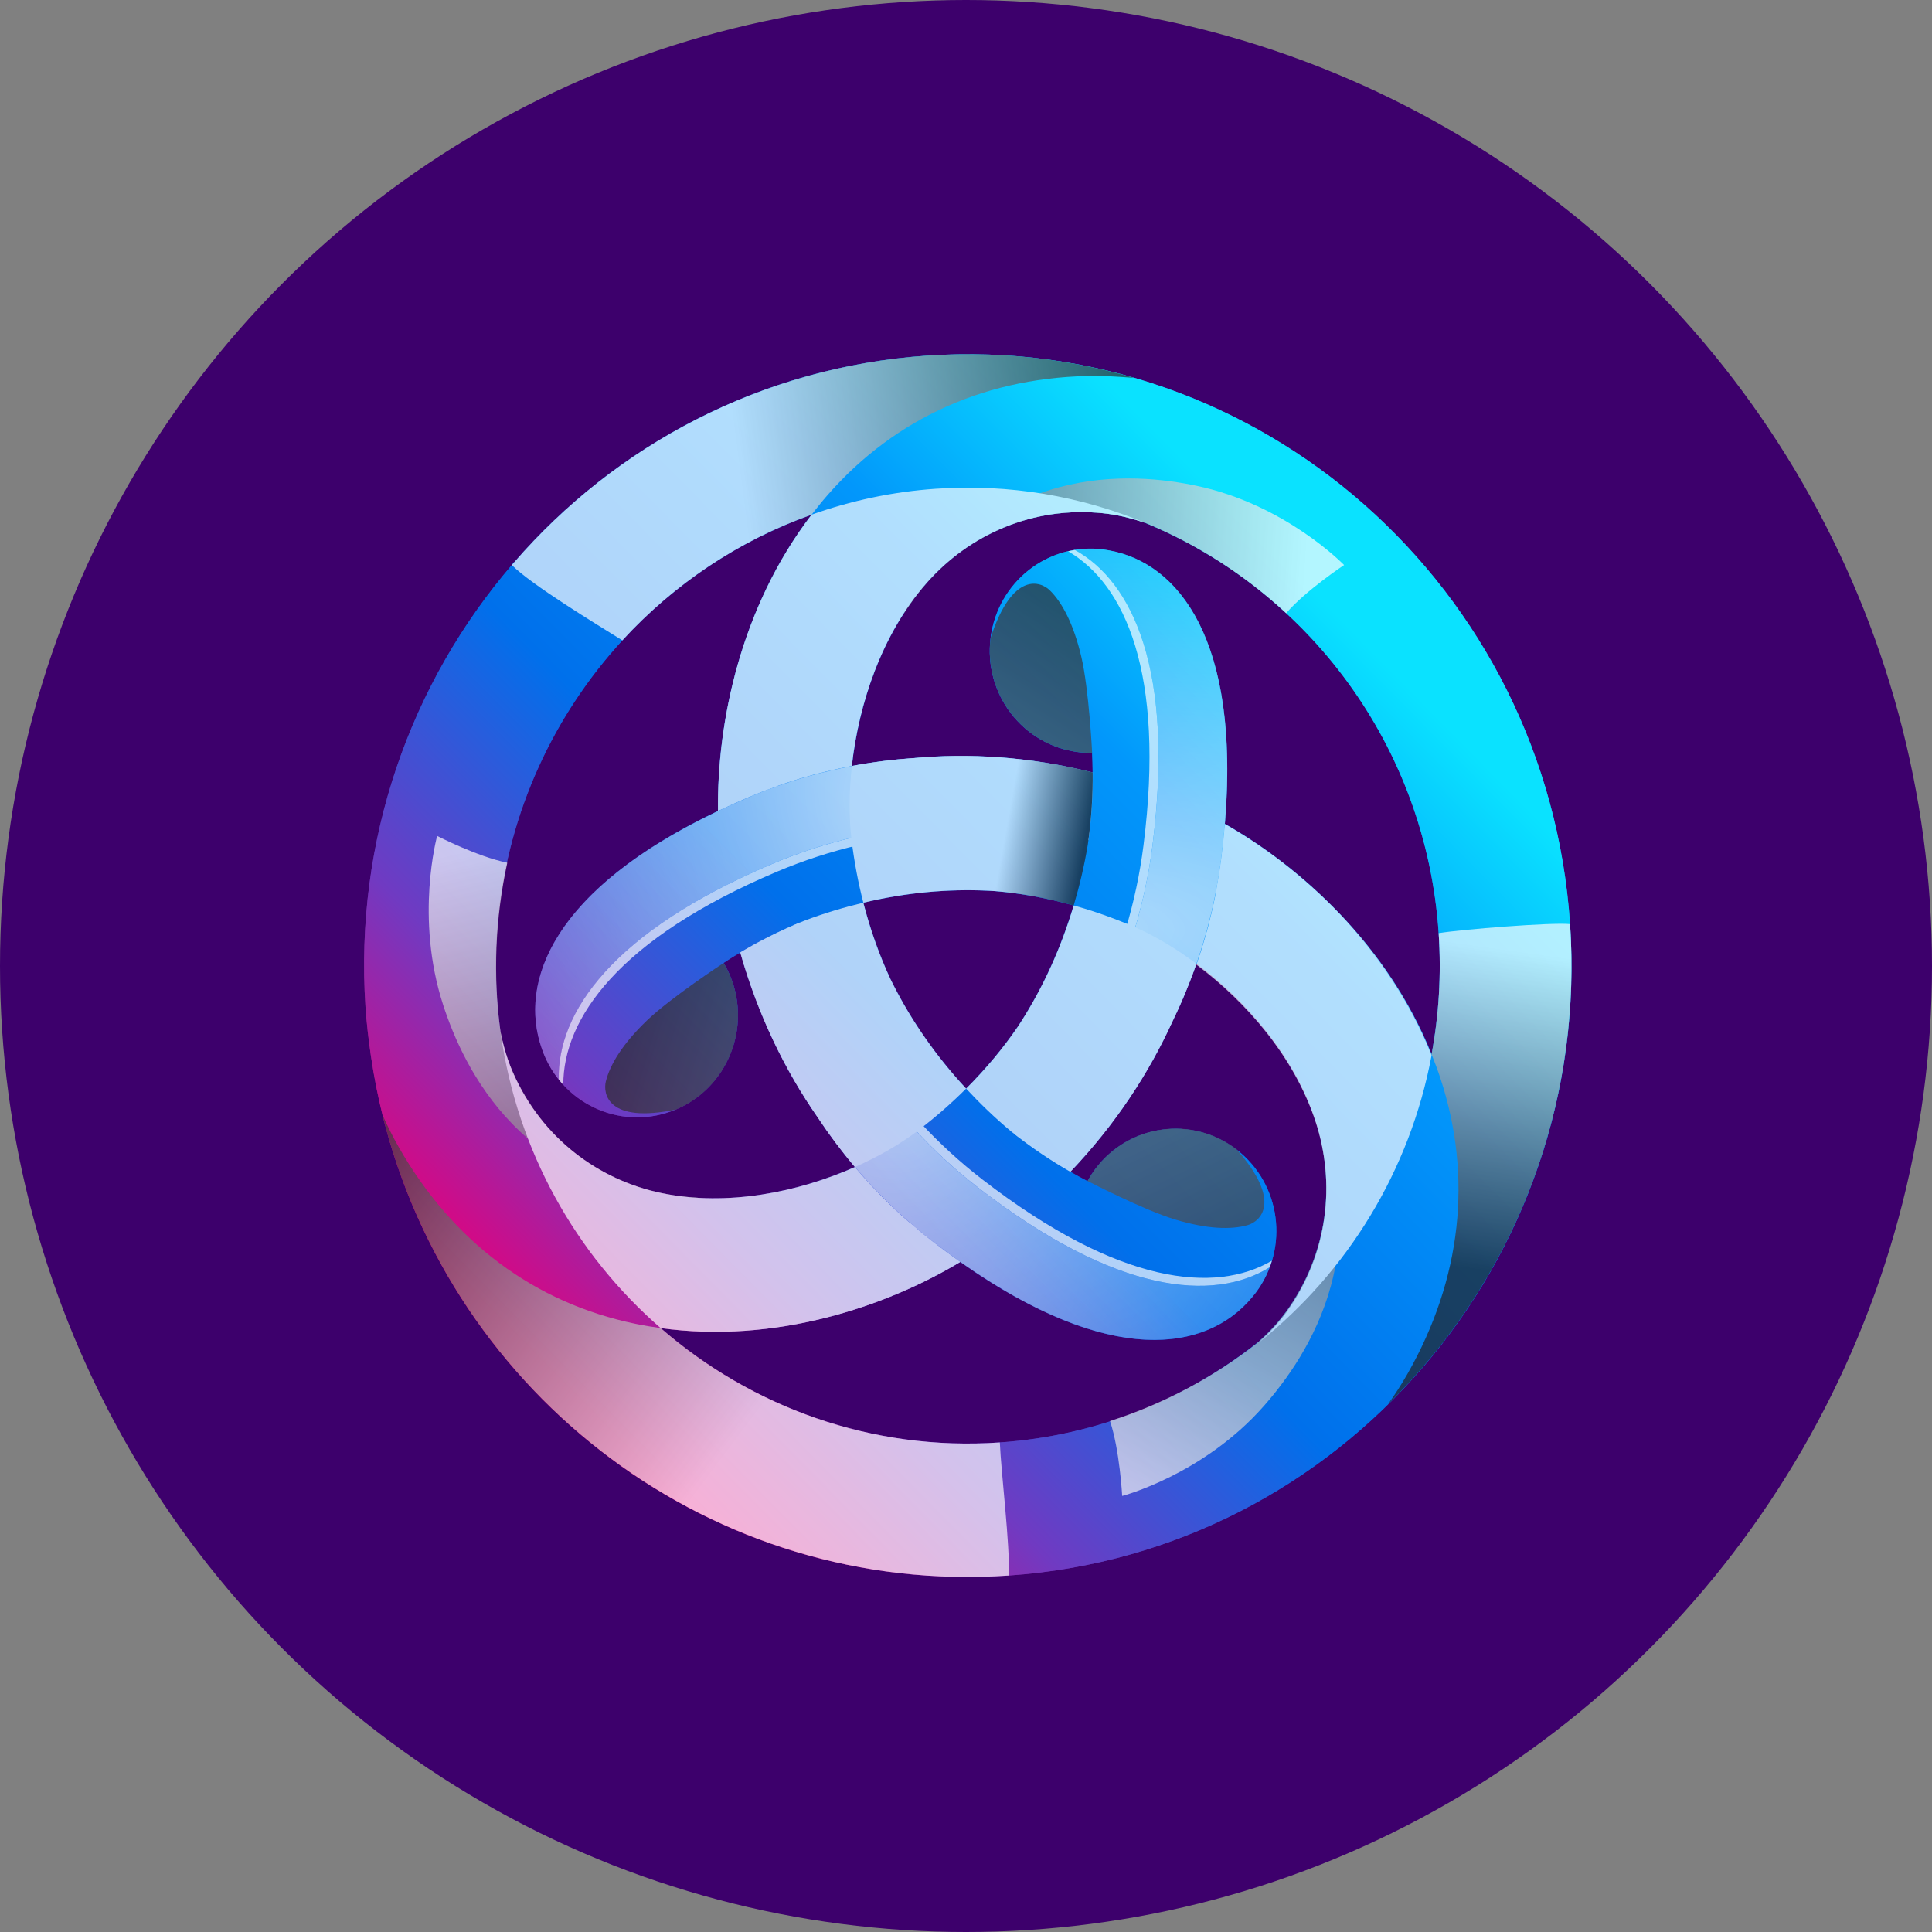 <svg width="418" height="418" viewBox="0 0 418 418" fill="none" xmlns="http://www.w3.org/2000/svg">
<rect x="0" y="0" width="418" height="418" fill="#808080" stroke="none"/>
<circle cx="209" cy="209" r="209" fill="#3D006C"/>
<path d="M339.694 199.939C334.798 127.06 272.491 71.998 200.524 76.954C164.674 79.424 133.195 96.328 111.229 121.675L111.168 121.631C111.02 121.837 110.881 122.043 110.734 122.249C88.915 147.721 76.643 181.589 79.081 217.889C79.313 221.35 79.715 224.753 80.201 228.127C80.201 228.127 80.201 228.129 80.201 228.127C80.223 228.28 80.246 228.433 80.267 228.586C80.595 230.812 80.977 233.019 81.412 235.206C81.412 235.206 81.412 235.207 81.412 235.207C81.421 235.247 81.428 235.287 81.436 235.327C81.832 237.307 82.272 239.268 82.753 241.212L82.754 241.216C82.755 241.218 82.755 241.22 82.755 241.222C97.84 302.14 154.201 345.286 218.251 340.874C290.217 335.917 344.59 272.817 339.694 199.939ZM311.263 201.897C311.866 210.87 311.309 219.655 309.731 228.107C309.712 228.057 309.697 228.006 309.676 227.959C300.207 204.519 281.476 187.598 265.005 178.25C268.34 138.533 255.034 121.801 239.976 119.079C239.566 118.999 239.154 118.931 238.735 118.878C226.784 117.325 215.855 125.881 214.324 137.984C212.791 150.087 221.239 161.155 233.189 162.707C234.232 162.841 235.263 162.879 236.284 162.862C236.351 164.203 236.392 165.626 236.403 167.115C222.48 163.621 209.464 162.937 197.598 164.018C193.16 164.318 188.719 164.883 184.303 165.721C185.784 152.308 190.752 137.253 200.393 126.234C209.713 115.583 223.57 109.478 238.685 111.044C241.551 111.341 244.608 112.053 247.36 112.99C247.487 113.032 247.621 113.07 247.746 113.113C247.748 113.111 247.75 113.108 247.752 113.106C282.763 127.548 308.529 161.197 311.263 201.897ZM220.228 222.1C220.218 222.113 220.209 222.128 220.199 222.143C217.082 226.695 213.375 231.182 209.025 235.525C202.502 228.496 197.263 220.928 193.288 213.098C193.083 212.678 192.866 212.28 192.667 211.853C192.659 211.837 192.652 211.822 192.645 211.807C190.309 206.796 188.324 201.298 186.787 195.31C196.068 193.099 205.171 192.286 213.863 192.713C214.323 192.745 214.773 192.752 215.237 192.793C215.254 192.793 215.271 192.794 215.289 192.796C220.733 193.252 226.417 194.257 232.297 195.899C229.548 205.14 225.693 213.527 220.982 220.934C220.726 221.321 220.493 221.712 220.228 222.1ZM175.597 111.352C175.573 111.382 175.546 111.413 175.522 111.445C160.218 131.459 155.11 156.332 155.346 175.448C119.717 192.382 112.061 212.417 117.263 226.984C117.399 227.383 117.547 227.778 117.711 228.171C122.359 239.429 135.14 244.736 146.255 240.027C157.372 235.321 162.613 222.377 157.966 211.121C157.559 210.14 157.075 209.216 156.551 208.33C157.676 207.591 158.886 206.836 160.17 206.072C164.144 220.032 170.022 231.842 176.88 241.709C179.351 245.445 182.05 249.048 184.966 252.497C172.755 257.907 157.392 261.079 143.145 258.133C129.376 255.286 117.228 246.186 111.01 232.146C109.831 229.484 108.912 226.448 108.336 223.566C107.982 221.047 107.685 218.509 107.512 215.932C104.329 168.551 133.356 126.37 175.597 111.352ZM216.317 312.083C188.534 313.997 162.563 304.399 142.935 287.34C167.701 290.755 191.526 282.798 207.756 273.033C240.066 295.83 261.034 292.531 270.895 280.682C271.167 280.364 271.431 280.035 271.686 279.695C278.99 269.99 277.138 256.127 267.554 248.733C257.969 241.337 244.28 243.212 236.977 252.916C236.341 253.765 235.794 254.649 235.298 255.552C234.113 254.938 232.868 254.26 231.582 253.521C241.543 243.051 248.641 231.971 253.654 221.015C255.617 216.975 257.353 212.797 258.847 208.504C269.583 216.51 279.987 228.403 284.594 242.376C289.042 255.877 287.336 271.081 278.438 283.554C276.752 285.92 274.613 288.244 272.436 290.19C272.404 290.218 272.374 290.249 272.342 290.277C256.776 302.667 237.516 310.622 216.317 312.083Z" fill="url(#paint0_linear_685_841)"/>
<g style="mix-blend-mode:hard-light" opacity="0.69">
<path d="M339.694 199.939C334.798 127.06 272.491 71.998 200.524 76.954C164.674 79.424 133.195 96.328 111.229 121.675L111.168 121.631C111.02 121.837 110.881 122.043 110.734 122.249C88.915 147.721 76.643 181.589 79.081 217.889C79.313 221.35 79.715 224.753 80.201 228.127C80.223 228.28 80.246 228.433 80.267 228.586C80.595 230.812 80.977 233.019 81.412 235.206L81.412 235.207C81.421 235.247 81.428 235.287 81.436 235.327C81.832 237.307 82.272 239.268 82.753 241.212L82.754 241.216C82.755 241.218 82.755 241.22 82.755 241.222C97.84 302.14 154.201 345.286 218.251 340.874C290.217 335.917 344.59 272.817 339.694 199.939ZM311.263 201.897C311.866 210.87 311.309 219.655 309.731 228.107C309.712 228.057 309.697 228.006 309.676 227.959C300.207 204.519 281.476 187.598 265.005 178.25C268.34 138.533 255.034 121.801 239.976 119.079C239.566 118.999 239.154 118.931 238.735 118.878C226.784 117.325 215.855 125.881 214.324 137.984C212.791 150.087 221.239 161.155 233.189 162.707C234.232 162.841 235.263 162.879 236.284 162.862C236.351 164.203 236.392 165.626 236.403 167.115C222.48 163.621 209.464 162.937 197.598 164.018C193.16 164.318 188.719 164.883 184.303 165.721C185.784 152.308 190.752 137.253 200.393 126.234C209.713 115.583 223.57 109.478 238.685 111.044C241.551 111.341 244.608 112.053 247.36 112.99C247.487 113.032 247.621 113.07 247.746 113.113C247.748 113.111 247.75 113.108 247.752 113.106C282.763 127.548 308.529 161.197 311.263 201.897ZM220.228 222.1C220.218 222.113 220.209 222.128 220.199 222.143C217.082 226.695 213.375 231.182 209.025 235.525C202.502 228.496 197.263 220.928 193.288 213.098C193.083 212.678 192.866 212.28 192.667 211.853C192.659 211.837 192.652 211.822 192.645 211.807C190.309 206.796 188.324 201.298 186.787 195.31C196.068 193.099 205.171 192.286 213.863 192.713C214.323 192.745 214.773 192.752 215.237 192.793C215.254 192.793 215.271 192.794 215.289 192.796C220.733 193.252 226.417 194.257 232.297 195.899C229.548 205.14 225.693 213.527 220.982 220.934C220.726 221.321 220.493 221.712 220.228 222.1ZM175.597 111.352C175.573 111.382 175.546 111.413 175.522 111.445C160.218 131.459 155.11 156.332 155.346 175.448C119.717 192.382 112.061 212.417 117.263 226.984C117.399 227.383 117.547 227.778 117.711 228.171C122.359 239.429 135.14 244.736 146.255 240.027C157.372 235.321 162.613 222.377 157.966 211.121C157.559 210.14 157.075 209.216 156.551 208.33C157.676 207.591 158.886 206.836 160.17 206.072C164.144 220.032 170.022 231.842 176.88 241.709C179.351 245.445 182.05 249.048 184.966 252.497C172.755 257.907 157.392 261.079 143.145 258.133C129.376 255.286 117.228 246.186 111.01 232.146C109.831 229.484 108.912 226.448 108.336 223.566C107.982 221.047 107.685 218.509 107.512 215.932C104.329 168.551 133.356 126.37 175.597 111.352ZM216.317 312.083C188.534 313.997 162.563 304.399 142.935 287.34C167.701 290.755 191.526 282.798 207.756 273.033C240.066 295.83 261.034 292.531 270.895 280.682C271.167 280.364 271.431 280.035 271.686 279.695C278.99 269.99 277.138 256.127 267.554 248.733C257.969 241.337 244.28 243.212 236.977 252.916C236.341 253.765 235.794 254.649 235.298 255.552C234.112 254.938 232.868 254.26 231.582 253.521C241.543 243.051 248.641 231.971 253.654 221.015C255.617 216.975 257.353 212.797 258.847 208.504C269.583 216.51 279.987 228.403 284.594 242.376C289.042 255.877 287.336 271.081 278.438 283.554C276.752 285.92 274.613 288.244 272.436 290.19C272.404 290.218 272.374 290.249 272.342 290.277C256.776 302.667 237.516 310.622 216.317 312.083Z" fill="url(#paint1_linear_685_841)"/>
<path style="mix-blend-mode:overlay" d="M239.98 119.083C239.571 119.003 239.159 118.935 238.74 118.882C236.626 118.608 234.547 118.665 232.542 118.986C245.038 125.87 254.147 145.049 249.358 182.882C247.771 195.411 244.092 207.336 238.779 218.279C234.474 227.685 228.617 237.184 220.742 246.311C224.524 249.183 228.211 251.587 231.587 253.525C241.548 243.055 248.646 231.975 253.659 221.019C258.972 210.078 262.652 198.153 264.237 185.623C269.94 140.578 255.94 121.968 239.98 119.083Z" fill="url(#paint2_radial_685_841)"/>
<path d="M249.355 182.876C254.144 145.043 245.034 125.864 232.539 118.98C232.052 119.058 231.573 119.164 231.095 119.275C243.328 126.397 252.129 145.557 247.405 182.876C245.818 195.406 242.139 207.331 236.826 218.273C232.663 227.369 227.034 236.547 219.55 245.396C219.949 245.708 220.344 246.004 220.74 246.305C228.614 237.178 234.472 227.679 238.776 218.273C244.089 207.331 247.768 195.406 249.355 182.876Z" fill="white"/>
<path style="mix-blend-mode:overlay" d="M201.854 268.687C200.68 267.782 199.55 266.833 198.42 265.885C179.981 273.676 154.419 278.56 129.038 272.597C133.195 277.961 137.833 282.916 142.928 287.343C167.694 290.757 191.519 282.8 207.749 273.035C205.823 271.677 203.862 270.237 201.854 268.687Z" fill="url(#paint3_radial_685_841)"/>
<path style="mix-blend-mode:overlay" d="M198.428 265.884C197.864 265.41 197.295 264.941 196.742 264.457C178.162 271.975 152.485 276.469 127.161 270.078C127.778 270.927 128.405 271.768 129.047 272.595C154.428 278.559 179.99 273.675 198.428 265.884Z" fill="url(#paint4_linear_685_841)"/>
<path style="mix-blend-mode:overlay" d="M117.269 227.008C117.405 227.405 117.553 227.802 117.717 228.195C118.54 230.186 119.628 231.982 120.905 233.578C120.544 219.178 132.391 201.599 167.14 186.883C178.648 182.01 190.685 179.274 202.699 178.463C212.897 177.534 223.949 177.923 235.691 180.264C236.256 175.512 236.468 171.077 236.438 167.147C222.503 163.645 209.478 162.961 197.604 164.042C185.59 164.853 173.553 167.589 162.044 172.462C120.671 189.984 111.756 211.567 117.269 227.008Z" fill="url(#paint5_radial_685_841)"/>
<path d="M167.133 186.881C132.385 201.597 120.538 219.176 120.898 233.576C121.209 233.965 121.539 234.332 121.873 234.694C121.846 220.408 133.832 203.106 168.108 188.591C179.616 183.718 191.653 180.981 203.667 180.171C213.528 179.273 224.192 179.621 235.5 181.76C235.568 181.253 235.625 180.759 235.684 180.262C223.941 177.921 212.891 177.531 202.692 178.461C190.678 179.271 178.642 182.008 167.133 186.881Z" fill="white"/>
<path style="mix-blend-mode:overlay" d="M264.269 185.632C264.082 187.115 263.835 188.58 263.591 190.046C279.471 202.32 296.43 222.297 304.018 247.538C306.529 241.211 308.447 234.666 309.685 227.983C300.222 204.556 281.506 187.639 265.039 178.289C264.84 180.658 264.59 183.096 264.269 185.632Z" fill="url(#paint6_linear_685_841)"/>
<path style="mix-blend-mode:overlay" d="M263.588 190.041C263.465 190.773 263.348 191.505 263.21 192.233C278.931 204.769 295.614 225.04 302.81 250.445C303.225 249.479 303.631 248.51 304.017 247.533C296.429 222.292 279.469 202.316 263.588 190.041Z" fill="url(#paint7_linear_685_841)"/>
<path style="mix-blend-mode:overlay" d="M270.908 280.656C271.18 280.336 271.444 280.01 271.697 279.668C272.99 277.95 273.982 276.098 274.708 274.18C262.575 281.697 241.619 280.096 211.659 256.979C201.736 249.323 193.379 240.134 186.678 230.004C180.785 221.524 175.592 211.637 171.722 200.17C167.377 202.05 163.477 204.081 160.131 206.073C164.105 220.042 170.031 231.808 176.894 241.682C183.594 251.814 191.951 261.002 201.874 268.659C237.545 296.182 260.459 293.21 270.908 280.656Z" fill="url(#paint8_radial_685_841)"/>
<path d="M211.663 256.973C241.622 280.09 262.578 281.69 274.711 274.174C274.889 273.707 275.038 273.233 275.181 272.759C262.977 279.926 242.189 278.064 212.637 255.263C202.715 247.607 194.357 238.418 187.657 228.286C181.959 220.089 176.925 210.562 173.099 199.574C172.634 199.769 172.181 199.967 171.725 200.164C175.595 211.631 180.789 221.517 186.682 229.998C193.382 240.128 201.739 249.317 211.663 256.973Z" fill="white"/>
<path style="mix-blend-mode:overlay" d="M162.034 172.425C163.395 171.849 164.771 171.333 166.148 170.815C168.704 150.748 177.308 125.889 195.099 106.611C188.434 107.573 181.878 109.164 175.543 111.418C160.241 131.433 155.133 156.305 155.369 175.421C157.495 174.413 159.705 173.411 162.034 172.425Z" fill="url(#paint9_radial_685_841)"/>
<path style="mix-blend-mode:overlay" d="M166.138 170.811C166.826 170.554 167.511 170.29 168.203 170.046C171.062 149.992 180.057 125.226 198.185 106.213C197.151 106.328 196.119 106.458 195.09 106.608C177.299 125.885 168.695 150.744 166.138 170.811Z" fill="url(#paint10_linear_685_841)"/>
<path style="mix-blend-mode:multiply" d="M200.524 76.955C164.673 79.425 133.195 96.329 111.229 121.675C111.063 121.868 110.898 122.059 110.733 122.252L110.734 122.25C115.011 126.547 128.987 135.017 134.652 138.549C145.774 126.435 159.757 116.984 175.597 111.353C176.704 109.909 177.85 108.484 179.065 107.095C193.818 90.237 213.967 81.326 237.335 81.326C239.936 81.326 245.233 81.745 245.347 81.753C231.181 77.631 216.082 75.884 200.524 76.955Z" fill="url(#paint11_linear_685_841)"/>
<path style="mix-blend-mode:multiply" d="M216.319 312.083C188.536 313.997 162.565 304.4 142.937 287.341C141.11 287.09 139.279 286.787 137.445 286.407C115.65 281.897 97.956 268.683 86.271 248.189C84.971 245.909 83.807 243.584 82.758 241.225C97.843 302.142 154.204 345.287 218.254 340.874C218.537 334.195 216.593 318.697 216.319 312.083Z" fill="url(#paint12_linear_685_841)"/>
<path style="mix-blend-mode:multiply" d="M339.691 199.938C335.68 199.521 316.08 201.09 311.261 201.896C311.864 210.87 311.307 219.654 309.729 228.106C310.405 229.786 311.046 231.494 311.624 233.242C318.664 254.611 316.21 276.736 304.527 297.23C303.249 299.469 301.872 301.614 300.409 303.677C300.381 303.718 300.349 303.763 300.324 303.795C300.324 303.795 300.385 303.744 300.421 303.712C326.948 277.574 342.401 240.264 339.691 199.938Z" fill="url(#paint13_linear_685_841)"/>
<path style="mix-blend-mode:multiply" d="M238.68 111.042C241.545 111.338 244.603 112.051 247.355 112.988C247.482 113.03 247.616 113.067 247.741 113.111C247.741 113.111 247.745 113.105 247.747 113.101C259.014 117.75 269.315 124.397 278.208 132.619C278.227 132.634 278.248 132.647 278.267 132.664C282.552 127.702 290.804 122.249 290.804 122.249C290.804 122.249 278.168 109.16 258.842 105.097C245.312 102.253 214.796 99.497 195.55 132.664C195.55 132.664 195.626 132.59 195.739 132.485C197.162 130.306 198.677 128.188 200.388 126.232C209.708 115.581 223.565 109.475 238.68 111.042Z" fill="url(#paint14_linear_685_841)"/>
<path style="mix-blend-mode:multiply" d="M278.436 283.546C276.751 285.909 274.612 288.236 272.435 290.182C272.335 290.271 272.236 290.37 272.137 290.459C272.137 290.459 272.14 290.465 272.142 290.469C262.532 298.025 251.698 303.737 240.222 307.426C240.198 307.433 240.177 307.443 240.154 307.452C242.254 313.692 242.791 323.655 242.791 323.655C242.791 323.655 260.303 319.119 273.44 304.2C282.637 293.757 300.251 268.372 281.513 234.91C281.513 234.91 281.535 235.014 281.569 235.165C282.722 237.503 283.776 239.889 284.592 242.368C289.042 255.869 287.336 271.073 278.436 283.546Z" fill="url(#paint15_linear_685_841)"/>
<path style="mix-blend-mode:multiply" d="M111.057 232.182C109.878 229.521 108.958 226.483 108.383 223.602C108.356 223.469 108.32 223.333 108.295 223.201H108.285C106.627 210.995 107.16 198.636 109.744 186.729C109.748 186.702 109.75 186.679 109.754 186.655C103.368 185.377 94.579 180.865 94.579 180.865C94.579 180.865 89.703 198.493 95.892 217.472C100.225 230.761 113.126 258.903 151.112 259.197C151.112 259.197 151.011 259.167 150.865 259.119C148.29 258.961 145.722 258.693 143.192 258.169C129.424 255.322 117.275 246.224 111.057 232.182Z" fill="url(#paint16_linear_685_841)"/>
<path style="mix-blend-mode:multiply" d="M233.194 162.705C234.237 162.84 235.268 162.877 236.289 162.86C236.289 162.86 235.607 149.117 233.94 142.065C232.274 135.016 229.817 130.345 227.116 127.703C225.183 125.81 219.077 123.452 214.328 137.982C212.795 150.085 221.243 161.154 233.194 162.705Z" fill="url(#paint17_linear_685_841)"/>
<path style="mix-blend-mode:multiply" d="M157.973 211.142C157.565 210.159 157.081 209.237 156.557 208.35C156.557 208.35 145.145 215.819 139.948 220.807C134.751 225.794 131.987 230.283 131.077 233.974C130.425 236.615 131.461 243.149 146.262 240.049C157.378 235.342 162.62 222.398 157.973 211.142Z" fill="url(#paint18_linear_685_841)"/>
<path style="mix-blend-mode:multiply" d="M236.993 252.882C236.358 253.73 235.811 254.614 235.314 255.52C235.314 255.52 247.408 261.793 254.272 263.857C261.134 265.922 266.357 266.099 269.967 265.054C272.552 264.304 277.622 260.128 267.57 248.701C257.986 241.303 244.297 243.177 236.993 252.882Z" fill="url(#paint19_linear_685_841)"/>
<path style="mix-blend-mode:multiply" d="M232.299 195.898C229.55 205.141 225.694 213.526 220.984 220.933C220.727 221.321 220.494 221.712 220.229 222.099C220.219 222.112 220.21 222.127 220.2 222.143C217.083 226.695 213.377 231.183 209.026 235.525C212.016 238.745 215.25 241.864 218.801 244.823C223.26 248.387 227.631 251.251 231.584 253.521C241.545 243.051 248.642 231.97 253.655 221.015C255.618 216.975 257.354 212.797 258.848 208.504C254.253 205.078 249.598 202.354 245.308 200.502C240.873 198.586 236.537 197.083 232.299 195.898Z" fill="url(#paint20_linear_685_841)"/>
<path style="mix-blend-mode:multiply" d="M142.936 287.341C167.703 290.756 191.527 282.798 207.757 273.033C205.831 271.675 203.87 270.235 201.862 268.686C195.598 263.852 189.961 258.406 184.967 252.498C172.757 257.907 157.393 261.08 143.147 258.134C129.378 255.286 117.229 246.187 111.011 232.147C109.832 229.484 108.913 226.448 108.337 223.566C111.936 249.136 124.676 271.473 142.936 287.341Z" fill="url(#paint21_linear_685_841)"/>
<path style="mix-blend-mode:multiply" d="M209.029 235.522C202.508 228.493 197.268 220.926 193.292 213.095C193.089 212.676 192.871 212.277 192.673 211.85C192.665 211.835 192.658 211.819 192.65 211.804C190.315 206.793 188.329 201.295 186.792 195.307C182.552 196.318 178.277 197.591 173.981 199.222C168.715 201.346 164.086 203.741 160.175 206.07C164.148 220.03 170.027 231.839 176.886 241.707C179.356 245.442 182.054 249.046 184.971 252.494C190.206 250.178 194.872 247.453 198.605 244.613C202.454 241.686 205.904 238.64 209.029 235.522Z" fill="url(#paint22_linear_685_841)"/>
<path style="mix-blend-mode:multiply" d="M175.521 111.446C160.218 131.46 155.11 156.333 155.346 175.449C157.48 174.434 159.7 173.429 162.038 172.439C169.295 169.367 176.764 167.148 184.303 165.722C185.784 152.309 190.752 137.254 200.393 126.235C209.713 115.584 223.569 109.479 238.685 111.045C241.551 111.342 244.607 112.054 247.36 112.991C247.487 113.033 247.621 113.071 247.746 113.114L247.752 113.107C233.827 107.36 218.443 104.645 202.458 105.747C193.069 106.393 184.074 108.339 175.597 111.353C175.574 111.383 175.546 111.414 175.521 111.446Z" fill="url(#paint23_linear_685_841)"/>
<path style="mix-blend-mode:multiply" d="M309.677 228.172C300.209 204.731 281.478 187.811 265.006 178.463C264.808 180.84 264.557 183.289 264.234 185.832C263.234 193.734 261.398 201.393 258.849 208.717C269.585 216.723 279.989 228.616 284.596 242.589C289.043 256.09 287.337 271.293 278.439 283.767C276.754 286.132 274.615 288.457 272.438 290.402C272.406 290.431 272.376 290.461 272.344 290.49C291.521 275.227 305.082 253.231 309.733 228.319C309.714 228.27 309.699 228.219 309.677 228.172Z" fill="url(#paint24_linear_685_841)"/>
<path style="mix-blend-mode:multiply" d="M184.23 181.627C184.809 186.465 185.687 191.011 186.791 195.31C196.073 193.099 205.175 192.286 213.867 192.714C214.327 192.746 214.777 192.753 215.242 192.793C215.258 192.793 215.275 192.795 215.293 192.796C220.737 193.252 226.421 194.257 232.301 195.899C233.56 191.672 234.608 187.283 235.362 182.697C236.181 176.996 236.444 171.722 236.408 167.116C222.485 163.622 209.468 162.938 197.602 164.019C193.164 164.319 188.724 164.884 184.307 165.721C183.671 171.475 183.667 176.93 184.23 181.627Z" fill="url(#paint25_linear_685_841)"/>
</g>
<defs>
<linearGradient id="paint0_linear_685_841" x1="120.252" y1="299.186" x2="288.904" y2="132.648" gradientUnits="userSpaceOnUse">
<stop offset="0.001" stop-color="#E6007A"/>
<stop offset="0.207" stop-color="#703AC2"/>
<stop offset="0.456" stop-color="#0070EB"/>
<stop offset="0.768" stop-color="#0297FB"/>
<stop offset="1" stop-color="#0AE2FF"/>
</linearGradient>
<linearGradient id="paint1_linear_685_841" x1="120.252" y1="299.187" x2="288.904" y2="132.648" gradientUnits="userSpaceOnUse">
<stop offset="0.001" stop-color="#E6007A"/>
<stop offset="0.207" stop-color="#703AC2"/>
<stop offset="0.456" stop-color="#0070EB"/>
<stop offset="0.768" stop-color="#0297FB"/>
<stop offset="1" stop-color="#0AE2FF"/>
</linearGradient>
<radialGradient id="paint2_radial_685_841" cx="0" cy="0" r="1" gradientUnits="userSpaceOnUse" gradientTransform="translate(229.703 201.123) scale(289.623 98.682)">
<stop stop-color="white"/>
<stop offset="1" stop-color="white" stop-opacity="0"/>
</radialGradient>
<radialGradient id="paint3_radial_685_841" cx="0" cy="0" r="1" gradientUnits="userSpaceOnUse" gradientTransform="translate(225.354 190.167) scale(95.892 347.685)">
<stop stop-color="white"/>
<stop offset="1" stop-color="white" stop-opacity="0"/>
</radialGradient>
<linearGradient id="paint4_linear_685_841" x1="88.642" y1="224.471" x2="190.748" y2="224.262" gradientUnits="userSpaceOnUse">
<stop stop-color="white" stop-opacity="0"/>
<stop offset="1" stop-color="white"/>
</linearGradient>
<radialGradient id="paint5_radial_685_841" cx="0" cy="0" r="1" gradientUnits="userSpaceOnUse" gradientTransform="translate(191.54 175.192) rotate(-108.091) scale(173.142 118.026)">
<stop stop-color="white"/>
<stop offset="1" stop-color="white" stop-opacity="0"/>
</radialGradient>
<linearGradient id="paint6_linear_685_841" x1="278.399" y1="284.582" x2="192.5" y2="61.061" gradientUnits="userSpaceOnUse">
<stop offset="0.137" stop-color="white" stop-opacity="0"/>
<stop offset="0.315" stop-color="white"/>
</linearGradient>
<linearGradient id="paint7_linear_685_841" x1="325.896" y1="329.945" x2="275.163" y2="207.09" gradientUnits="userSpaceOnUse">
<stop stop-color="white" stop-opacity="0"/>
<stop offset="1" stop-color="white"/>
</linearGradient>
<radialGradient id="paint8_radial_685_841" cx="0" cy="0" r="1" gradientUnits="userSpaceOnUse" gradientTransform="translate(195.465 231.322) rotate(113.788) scale(140.355 119.632)">
<stop stop-color="white"/>
<stop offset="1" stop-color="white" stop-opacity="0"/>
</radialGradient>
<radialGradient id="paint9_radial_685_841" cx="0" cy="0" r="1" gradientUnits="userSpaceOnUse" gradientTransform="translate(178.853 220.095) rotate(134.27) scale(136.049 157.046)">
<stop stop-color="white"/>
<stop offset="1" stop-color="white" stop-opacity="0"/>
</radialGradient>
<linearGradient id="paint10_linear_685_841" x1="326.167" y1="85.466" x2="291.348" y2="207.901" gradientUnits="userSpaceOnUse">
<stop offset="0.23" stop-color="white" stop-opacity="0"/>
<stop offset="1" stop-color="white"/>
</linearGradient>
<linearGradient id="paint11_linear_685_841" x1="256.94" y1="158.721" x2="168.879" y2="170.207" gradientUnits="userSpaceOnUse">
<stop stop-color="#231F20"/>
<stop offset="1" stop-color="white"/>
</linearGradient>
<linearGradient id="paint12_linear_685_841" x1="154.674" y1="126.851" x2="246.336" y2="195.643" gradientUnits="userSpaceOnUse">
<stop stop-color="#231F20"/>
<stop offset="1" stop-color="white"/>
</linearGradient>
<linearGradient id="paint13_linear_685_841" x1="132.429" y1="248.509" x2="152.383" y2="105.803" gradientUnits="userSpaceOnUse">
<stop stop-color="#231F20"/>
<stop offset="0.482" stop-color="white"/>
</linearGradient>
<linearGradient id="paint14_linear_685_841" x1="151.116" y1="204.953" x2="315.002" y2="216.15" gradientUnits="userSpaceOnUse">
<stop stop-color="#231F20"/>
<stop offset="0.764" stop-color="white"/>
</linearGradient>
<linearGradient id="paint15_linear_685_841" x1="294.529" y1="167.978" x2="194.422" y2="355.77" gradientUnits="userSpaceOnUse">
<stop offset="0.091" stop-color="#231F20"/>
<stop offset="0.781" stop-color="white"/>
</linearGradient>
<linearGradient id="paint16_linear_685_841" x1="223.5" y1="288.402" x2="176.846" y2="89.956" gradientUnits="userSpaceOnUse">
<stop stop-color="#231F20"/>
<stop offset="0.636" stop-color="white"/>
</linearGradient>
<linearGradient id="paint17_linear_685_841" x1="317.83" y1="168.308" x2="199.347" y2="359.187" gradientUnits="userSpaceOnUse">
<stop stop-color="#231F20"/>
<stop offset="1" stop-color="white"/>
</linearGradient>
<linearGradient id="paint18_linear_685_841" x1="134.453" y1="187.265" x2="355.426" y2="252.61" gradientUnits="userSpaceOnUse">
<stop stop-color="#231F20"/>
<stop offset="1" stop-color="white"/>
</linearGradient>
<linearGradient id="paint19_linear_685_841" x1="224.794" y1="342.931" x2="94.875" y2="77.122" gradientUnits="userSpaceOnUse">
<stop stop-color="#231F20"/>
<stop offset="1" stop-color="white"/>
</linearGradient>
<linearGradient id="paint20_linear_685_841" x1="131.903" y1="295.703" x2="180.098" y2="220.649" gradientUnits="userSpaceOnUse">
<stop stop-color="#231F20"/>
<stop offset="1" stop-color="white"/>
</linearGradient>
<linearGradient id="paint21_linear_685_841" x1="271.964" y1="131.91" x2="207.966" y2="151.211" gradientUnits="userSpaceOnUse">
<stop stop-color="#231F20"/>
<stop offset="1" stop-color="white"/>
</linearGradient>
<linearGradient id="paint22_linear_685_841" x1="152.735" y1="100.837" x2="181.511" y2="169.06" gradientUnits="userSpaceOnUse">
<stop stop-color="#231F20"/>
<stop offset="1" stop-color="white"/>
</linearGradient>
<linearGradient id="paint23_linear_685_841" x1="219.698" y1="271.362" x2="197.078" y2="213.859" gradientUnits="userSpaceOnUse">
<stop stop-color="#231F20"/>
<stop offset="0" stop-color="#343131"/>
<stop offset="1" stop-color="white"/>
</linearGradient>
<linearGradient id="paint24_linear_685_841" x1="60.162" y1="201.491" x2="118.383" y2="230.33" gradientUnits="userSpaceOnUse">
<stop stop-color="#231F20"/>
<stop offset="1" stop-color="white"/>
</linearGradient>
<linearGradient id="paint25_linear_685_841" x1="234.181" y1="185.246" x2="217.147" y2="182.187" gradientUnits="userSpaceOnUse">
<stop stop-color="#231F20"/>
<stop offset="1" stop-color="white"/>
</linearGradient>
</defs>
</svg>
